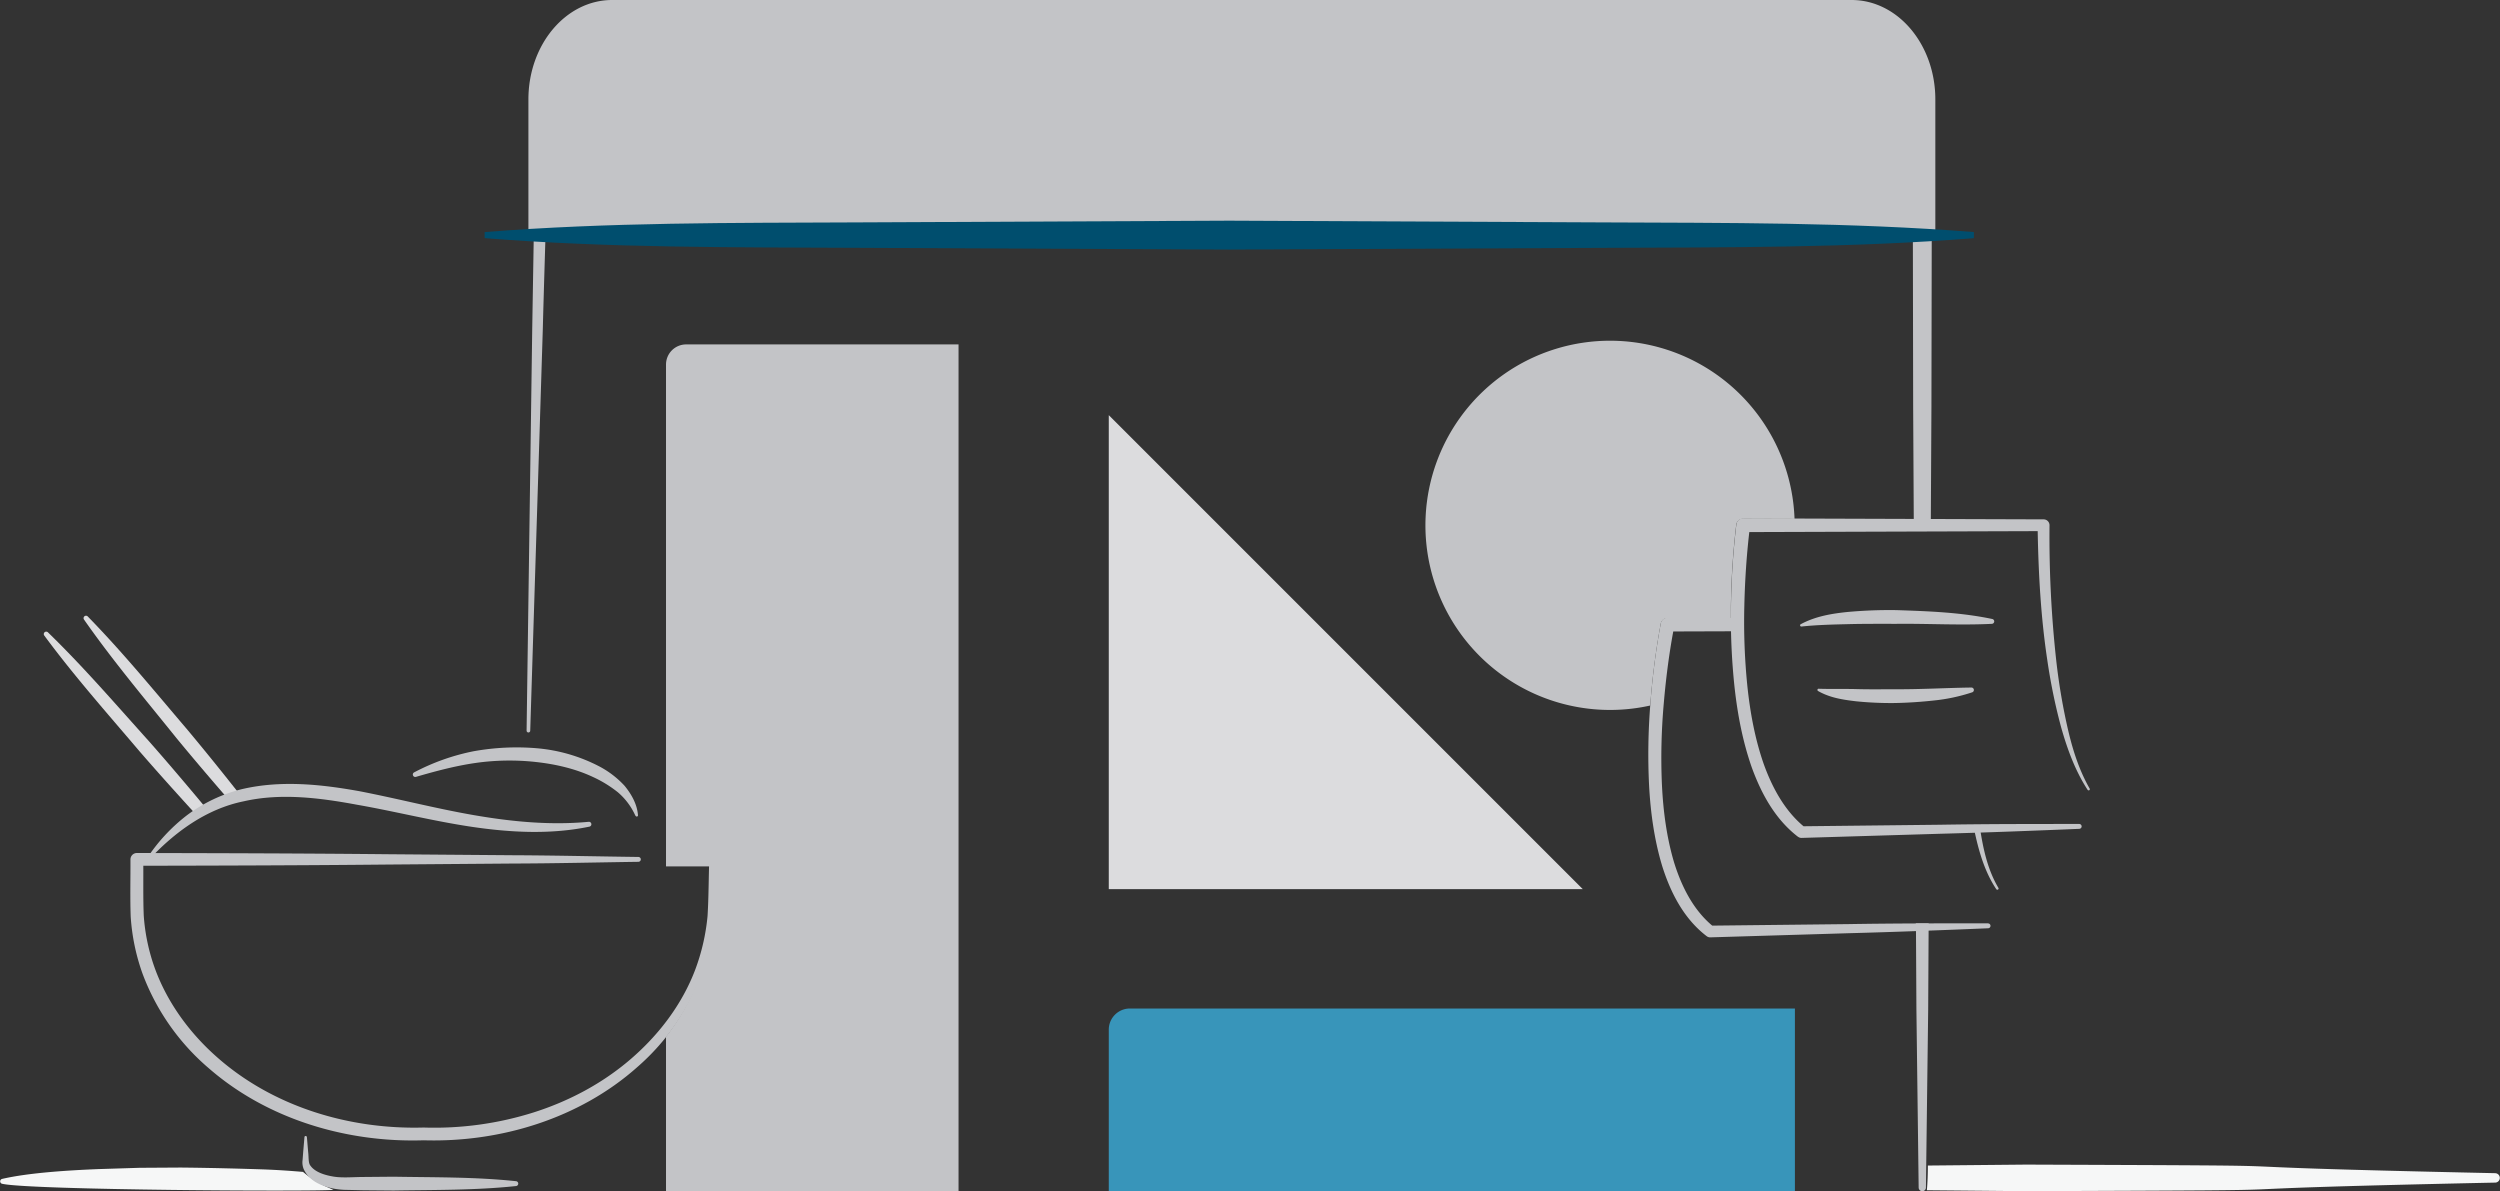 <svg viewBox="0 0 1455.5 693.52" xmlns="http://www.w3.org/2000/svg"><rect x="0" y="0" width="1455.5" height="693.52" fill="#333333" stroke="none"/><path d="m2916.54 713.28.27 49.94 1.31 103.9a2.12 2.12 0 0 0 4.24 0l1.31-103.9.27-49.94z" fill="#c3c4c7" transform="translate(-1801.08 -175.72)"/><path d="m2914.92 412.51.37 69h9.9l.37-69 .17-98.09h2.1v-80.8c0-32-21.84-57.9-48.77-57.9h-721.57c-26.94 0-48.77 25.92-48.77 57.9v80.8h3.1l-.88 52.91-3.28 233.77a1.06 1.06 0 0 0 2.12 0l7.32-233.73c.45-17.67 1-35.34 1.53-53h796.12z" fill="#c3c4c7" transform="translate(-1801.08 -175.72)"/><path d="m1977.5 858c-8.4-.7-14.79-1.14-23.19-1.45-16-.53-32-.92-48-1.08l-24 .15-24 .75c-16 .66-40 2-56 5.71a1.45 1.45 0 0 0 0 2.83c16 3.73 182.21 4.62 192.87 3.54-4.06-1.87-9.56-3.61-17.68-10.45z" fill="#f6f7f7" transform="translate(-1801.08 -175.72)"/><path d="m657.83 587.15h387.17a0 0 0 0 1 0 0v106.25a0 0 0 0 1 0 0h-399.47a0 0 0 0 1 0 0v-93.94a12.31 12.31 0 0 1 12.3-12.31z" fill="#3895ba"/><g transform="translate(-1801.08 -175.72)"><path d="m1921.94 647.37q-2.61-3.2-5.25-6.38c-9.34-11.14-18.76-22.23-28.37-33.14-19.46-21.62-38.41-43.68-59.35-64a1.42 1.42 0 0 0 -2.13 1.86c17.32 23.48 36.64 45.22 55.45 67.4 9.52 11 19.24 21.8 29 32.56q2.34 2.55 4.7 5.09a21.35 21.35 0 0 1 5.95-3.39z" fill="#dcdcde"/><path d="m1934.31 641.34a15.47 15.47 0 0 1 7.75-1.32q-2.35-3-4.72-6c-9-11.38-18.17-22.71-27.5-33.86-18.88-22.12-37.25-44.66-57.66-65.52a1.42 1.42 0 0 0 -2.18 1.81c16.71 23.92 35.45 46.16 53.68 68.82 9.23 11.23 18.67 22.3 28.17 33.3z" fill="#dcdcde"/><path d="m1979.75 837.68.75 8.9c.37 2.94 0 6.27 1.33 7.81 2.66 3.76 8.32 5.52 13.51 6.36s11.13.24 17.12.21l17.81-.16c23.74.42 47.48.1 71.23 2.61a1.42 1.42 0 0 1 0 2.83c-23.74 2.51-47.48 2.19-71.23 2.6l-17.81-.16-8.9-.2a44 44 0 0 1 -9.5-1c-6.12-1.49-13-4.22-16.18-11.13a10.37 10.37 0 0 1 -.64-5.28l.34-4.45.75-8.9a.71.71 0 0 1 1.41 0z" fill="#c3c4c7"/><path d="m1886.47 675.69a102.92 102.92 0 0 1 23.4-25.29 88.89 88.89 0 0 1 31.53-15.12c23-5.5 46.67-2.93 69 1.09 22.45 4.36 44.36 10.07 66.51 13.91s44.51 6 66.94 3.9a1.42 1.42 0 0 1 .43 2.8c-22.52 4.69-45.92 3.46-68.47.12s-44.72-9-66.85-12.86c-22-4.09-44.52-6.89-66-2-21.58 4.39-40.16 17.8-55.47 34.37a.71.71 0 0 1 -1.12-.87z" fill="#c3c4c7"/><path d="m2171 650.63a38.63 38.63 0 0 0 -10.18-13.63 69.72 69.72 0 0 0 -14.54-8.93c-10.4-4.87-21.89-7.49-33.44-8.74a140.07 140.07 0 0 0 -35 .6c-11.67 1.69-23.07 4.73-34.61 8.09a1.42 1.42 0 0 1 -1.07-2.61 127.27 127.27 0 0 1 34.58-12.3 141 141 0 0 1 37-1.75 96.46 96.46 0 0 1 35.83 10.34 54.37 54.37 0 0 1 15.1 11.47c4.08 4.94 7.35 10.8 7.84 17.14a.71.71 0 0 1 -1.37.34z" fill="#c3c4c7"/><path d="m2200.56 376.24a11.73 11.73 0 0 0 -11.73 11.76v292.13h25.92v26.12c0 26.92-9.53 52-25.92 73v89.92h170.31v-492.93z" fill="#c3c4c7"/><path d="m2215.46 676.13c.15 11 .71 21.93.53 33.12a114.69 114.69 0 0 1 -6.25 32.84 131.93 131.93 0 0 1 -37.65 54.91c-33.72 30-79.87 43.94-124.32 42.6-44.42 1.45-90.7-12-125-41.83a133.85 133.85 0 0 1 -38.68-55.1 121.5 121.5 0 0 1 -6.92-33.32c-.41-11.47-.07-22.15-.14-33.26a3.73 3.73 0 0 1 3.71-3.75c48.68.09 97.36.22 146 .71l73 .59c24.34.1 48.68.69 73 1a1.41 1.41 0 0 1 0 2.83c-24.34.34-48.68.94-73 1l-73 .59c-48.68.49-97.36.62-146 .71l3.75-3.75c.12 10.9-.15 22.26.28 32.79a113.76 113.76 0 0 0 6.62 31.1c7.38 20 20.45 37.7 36.58 51.77 32.48 28.42 76.44 41.7 119.75 40.49a191.92 191.92 0 0 0 64-8.79c20.55-6.53 40-16.83 56.41-30.93s29.86-31.67 37.61-51.92a121 121 0 0 0 7.28-31.58c.66-10.83.61-22 1-32.94a.71.71 0 0 1 .72-.7.72.72 0 0 1 .72.82z" fill="#c3c4c7"/><path d="m2950.27 314.39c-72.25 5.72-144.51 5.3-216.76 5.63l-216.76 1-216.75-1.02c-72.25-.34-144.51.09-216.76-5.63v-3.54c72.25-5.73 144.51-5.3 216.76-5.63l216.76-1 216.76 1c72.25.34 144.51-.08 216.76 5.63z" fill="#004e6e"/></g><path d="m921.48 517.65h-275.95v-275.95z" fill="#dcdcde"/><path d="m2953.87 658.1h-3.55c2.56 12.27 5.92 24.7 13 35.32a.73.73 0 0 0 1 .21.71.71 0 0 0 .22-1c-6.21-10.46-8.84-22.55-10.67-34.53z" fill="#c3c4c7" transform="translate(-1801.08 -175.72)"/><path d="m2958.51 713.28c-27 0-54 0-80.92.45l-79.65.89c-11-9.2-17.88-22.76-22.22-36.82-4.34-14.58-6.34-29.93-7.07-45.32a357 357 0 0 1 1-46.35c1.21-14.32 3-28.71 5.6-42.77l36.76-.12c-.17-2.59-.24-5.18-.26-7.78l-39.85-.13a4 4 0 0 0 -3.89 3.22 439.66 439.66 0 0 0 -6.09 47 364.58 364.58 0 0 0 -.75 47.36c.85 15.8 3 31.68 7.65 47.07 4.79 15.18 12.46 30.53 25.86 40.76l.07.05a3.2 3.2 0 0 0 2 .66l80.92-2.42c27-.71 53.94-1.75 80.9-2.87a1.41 1.41 0 0 0 -.07-2.83z" fill="#c3c4c7" transform="translate(-1801.08 -175.72)"/><path d="m3017.67 634.83c-6.46-11.29-10.29-23.88-13.11-36.57a354.42 354.42 0 0 1 -6.4-38.56 659.89 659.89 0 0 1 -3.85-78.18 3.42 3.42 0 0 0 -3.41-3.43l-174.9-.58a4 4 0 0 0 -4 3.49 450.66 450.66 0 0 0 -3.13 47.41 380.12 380.12 0 0 0 2.07 47.47c1.75 15.78 4.73 31.54 10.06 46.74 5.47 15 13.49 30 26.86 40.27h.06a3.2 3.2 0 0 0 2 .66l80.92-2.42c27-.71 53.94-1.75 80.9-2.87a1.42 1.42 0 0 0 -.07-2.83c-27 0-54 0-80.92.45l-79.65.89c-11.09-9.26-18.34-22.67-23.31-36.61-5-14.46-7.8-29.75-9.41-45.14a372.76 372.76 0 0 1 -1.75-46.52c.32-14.35 1.25-28.81 2.89-43l167.9-.55c.47 25.2 1.86 50.42 5.64 75.38a335.28 335.28 0 0 0 8 38.78c3.58 12.69 8.18 25.3 15.42 36.45a.74.74 0 0 0 1 .21.71.71 0 0 0 .19-.94z" fill="#c3c4c7" transform="translate(-1801.08 -175.72)"/><path d="m2761.89 585.77a439.66 439.66 0 0 1 6.09-47 4 4 0 0 1 3.89-3.22l36.92.12q0-3.53 0-7.06a450.66 450.66 0 0 1 3.13-47.41 4 4 0 0 1 3.94-3.47l30 .1a107.48 107.48 0 1 0 -84.14 108.67c.14-.22.15-.5.17-.73z" fill="#c3c4c7" transform="translate(-1801.08 -175.72)"/><path d="m2849.45 539.15c8.55-4.64 18.22-6.23 27.53-7.16a270 270 0 0 1 28.16-1.06c18.72.63 37.42 1.29 55.85 5.17a1.43 1.43 0 0 1 1.1 1.69 1.45 1.45 0 0 1 -1.34 1.13c-18.67.92-37.18-.21-55.68 0-9.24 0-18.46-.06-27.65.17s-18.26.42-27.51 1.39h-.05a.72.72 0 0 1 -.42-1.34z" fill="#c3c4c7" transform="translate(-1801.08 -175.72)"/><path d="m2860 576.71c7.42.24 14.77 0 22.16.21s14.78.09 22.17.08c14.83.09 29.51-.78 44.47-1a1.43 1.43 0 0 1 .51 2.78 103.44 103.44 0 0 1 -22.26 4.76c-7.53.83-15.08 1.33-22.64 1.48a201 201 0 0 1 -22.68-1c-7.49-.88-15.23-2-22.19-6a.72.72 0 0 1 .38-1.34z" fill="#c3c4c7" transform="translate(-1801.08 -175.72)"/><path d="m3253.9 858.75c-218-4.66-55.47-4.18-273.18-5l-57.23.55c0 4.82-.17 9.61-.59 14.38l57.82.55c217.73-.82 55.45-.35 273.18-5a2.74 2.74 0 0 0 0-5.47z" fill="#f6f7f7" transform="translate(-1801.08 -175.72)"/></svg>
